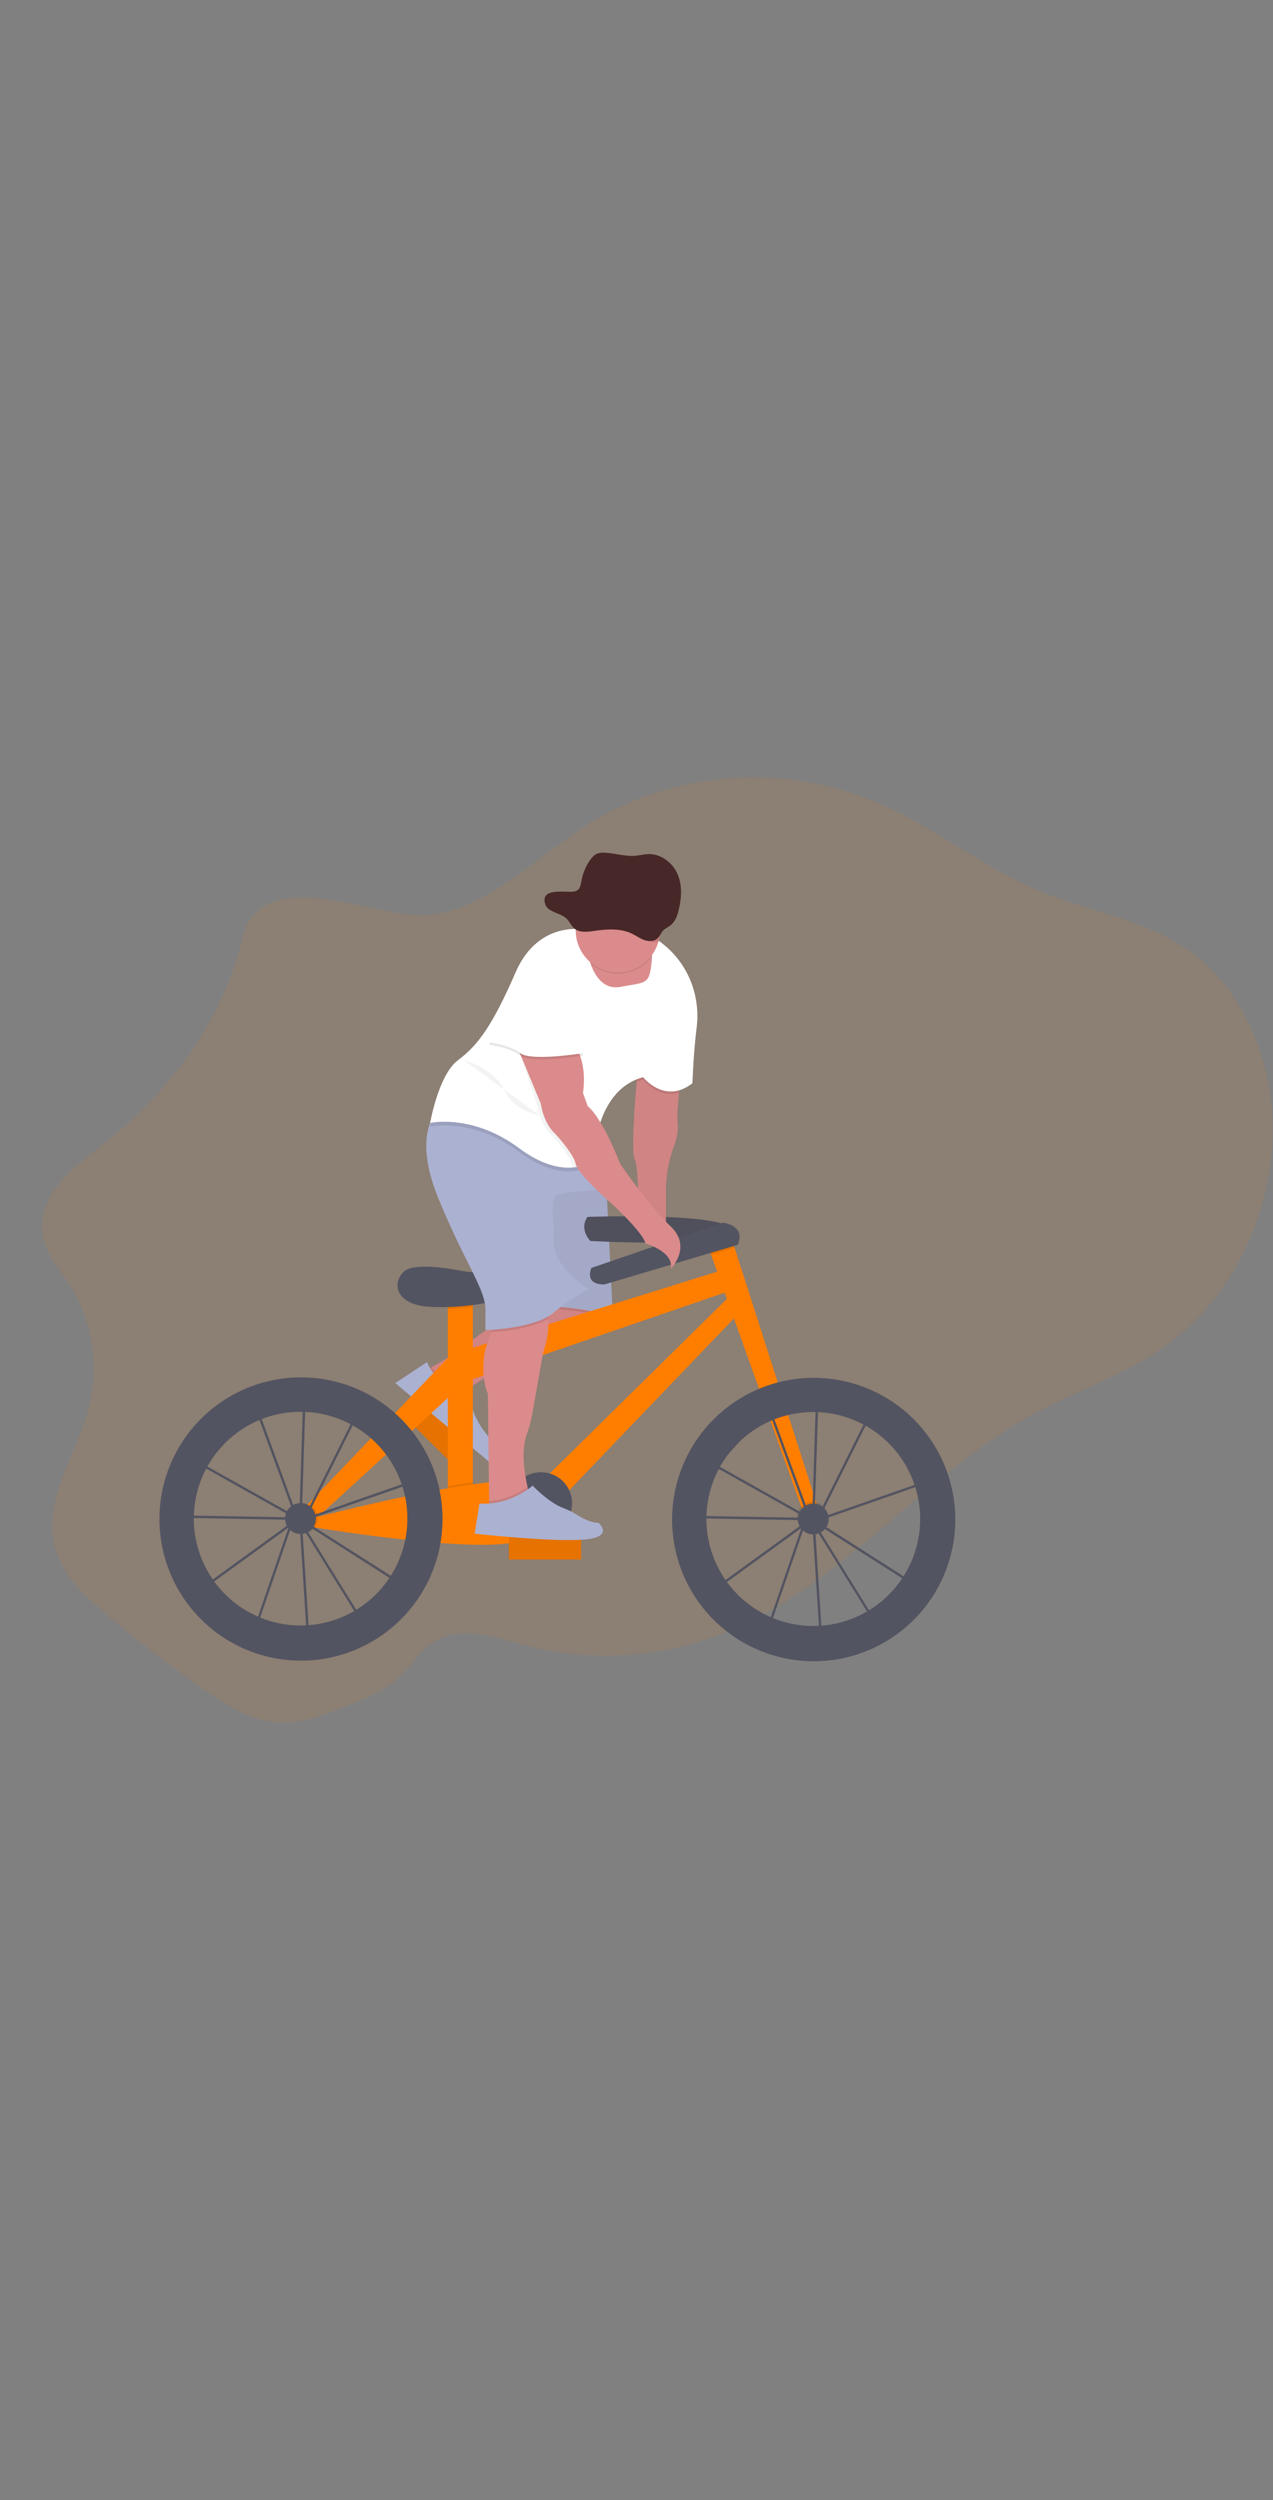 <svg xmlns="http://www.w3.org/2000/svg" fill="none" viewBox="0 0 400 785"><rect x="0" y="0" width="400" height="785" fill="#808080" stroke="none"/><style>#rodaDireita,#rodaEsquerda{animation:rodas 2s infinite linear;transform-origin:center;transform-box:fill-box}</style><g id="bike 1"><g id="undraw Ride a bicycle 2yok 1"><g id="Group"><path id="Vector" fill="#FF7E00" d="M79.293 287.748C77.221 290.262 76.424 293.797 75.531 297.12C68.348 323.903 50.647 345.445 30.488 360.833C21.951 367.351 11.558 376.092 13.425 387.778C14.431 394.054 18.843 398.674 22.121 403.785C28.998 414.489 31.229 429.037 27.951 441.85C24.223 456.428 13.803 470.031 17.028 484.772C19.017 493.846 25.769 500.303 32.261 505.853C42.388 514.506 52.838 522.612 63.611 530.171C70.832 535.237 78.514 540.167 86.93 540.81C94.34 541.377 101.599 538.56 108.635 535.782C114.783 533.351 121.085 530.821 126.049 525.952C129.289 522.772 131.872 518.67 135.471 516.069C143.924 509.959 154.783 513.831 164.476 516.447C187.35 522.587 211.83 520.345 233.596 510.118C266.983 494.428 292.431 461.479 325.089 443.801C339.13 436.198 354.405 431.479 367.406 421.687C374.732 416.112 381.025 409.3 386.008 401.559C395.837 386.394 401.153 367.06 399.618 348.133C398.083 329.207 389.482 310.969 375.974 300.284C361.512 288.848 343.248 286.712 326.794 279.846C309.803 272.753 294.688 260.564 277.86 252.954C264.244 246.813 249.425 243.798 234.491 244.131C219.557 244.464 204.887 248.136 191.558 254.878C173.244 264.141 154.681 285.751 134.284 287.392C119.751 288.526 90.643 273.978 79.293 287.748Z" opacity=".1"/><path id="Vector 2" fill="#FF7E00" d="M146.314 453.673L130.168 437.74L125.122 442.853L141.268 458.786L146.314 453.673Z"/><path id="Vector 3" fill="#000" d="M146.314 453.673L130.168 437.74L125.122 442.853L141.268 458.786L146.314 453.673Z" opacity=".1"/><path id="Vector 4" fill="#DB8B8B" d="M134.019 430.114C134.019 430.114 143.391 425.169 147.013 421.986C149.194 420.078 151.538 418.367 154.019 416.87L165.777 409.714L190.352 407.823L191.486 411.982C191.486 411.982 193.376 418.031 174.473 423.324C155.569 428.617 146.117 436.935 146.117 436.935C146.117 436.935 134.019 441.078 134.019 430.114Z"/><path id="Vector 5" fill="#000" d="M147.119 436.114C146.45 436.625 146.117 436.92 146.117 436.92C146.117 436.92 134.019 441.078 134.019 430.114C134.019 430.114 134.605 429.804 135.531 429.286C136.467 430.81 137.778 432.069 139.339 432.942C140.9 433.815 142.658 434.273 144.446 434.273H145.728L147.119 436.114Z" opacity=".1"/><path id="Vector 6" fill="#000" d="M191.131 414.069C190.08 416.296 186.454 419.956 174.473 423.309C159.119 427.608 150 433.895 147.119 436.114C146.45 436.625 146.117 436.92 146.117 436.92C146.117 436.92 134.019 441.078 134.019 430.114C134.019 430.114 134.605 429.804 135.531 429.286C138.34 427.748 144.287 424.371 147.002 421.971C149.182 420.063 151.526 418.351 154.008 416.855L165.766 409.698L170.144 409.362L190.34 407.808L191.475 411.967C191.475 411.967 191.739 412.78 191.131 414.069Z" opacity=".05"/><path id="Vector 7" fill="#ABB1D1" d="M134.208 427.657L124.189 434.273L153.528 458.848C153.528 458.848 157.838 456.201 155.569 453.177C155.569 453.177 148.008 446.749 147.63 437.676L145.361 434.651H144.08C141.912 434.651 139.799 433.978 138.03 432.726C136.262 431.473 134.926 429.701 134.208 427.657Z"/><path id="Vector 8" fill="#000" d="M191.13 414.069C185.081 411.146 170.314 410.833 170.314 410.833L170.155 409.362L190.352 407.808L191.486 411.967C191.486 411.967 191.739 412.78 191.13 414.069Z" opacity=".1"/><path id="Vector 9" fill="#ABB1D1" d="M170.314 410.076C170.314 410.076 188.083 410.454 192.62 414.235L190.352 368.489H165.777L170.314 410.076Z"/><path id="Vector 10" fill="#000" d="M170.314 409.887C170.314 409.887 188.083 410.266 192.62 414.046L190.352 368.3H165.777L170.314 409.887Z" opacity=".05"/><path id="Vector 11" fill="#535461" d="M184.59 382.084C184.59 382.084 229.07 380.572 229.977 386.322C230.885 392.073 185.497 389.649 185.497 389.649C185.497 389.649 181.868 386.016 184.59 382.084Z"/><path id="Vector 12" fill="#000" d="M184.59 382.084C184.59 382.084 229.07 380.572 229.977 386.322C230.885 392.073 185.497 389.649 185.497 389.649C185.497 389.649 181.868 386.016 184.59 382.084Z" opacity=".05"/><path id="Vector 13" fill="#FF7E00" d="M148.582 405.082H140.715V473.468H148.582V405.082Z"/><path id="Vector 14" fill="#000" d="M148.582 405.078V410.345C145.966 410.685 143.289 410.901 140.715 410.984V405.078H148.582Z" opacity=".1"/><path id="Vector 15" fill="#535461" d="M147.992 399.411C146.888 399.326 145.791 399.178 144.703 398.969C140.439 398.152 129.686 396.439 126.794 399.347C123.164 402.976 124.374 409.332 134.057 410.239C143.739 411.146 160.382 408.727 163.713 405.093C163.713 405.078 157.69 400.156 147.992 399.411Z"/><path id="Vector 16" fill="#FF7E00" d="M146.465 423.842L229.074 398.122L231.796 404.477L147.07 433.524L146.465 423.842Z"/><path id="Vector 17" fill="#FF7E00" d="M170.976 464.39L230.586 405.687L233.913 410.526L177.025 469.834L170.976 464.39Z"/><path id="Vector 18" fill="#000" d="M247.1 444.428C245.211 444.916 243.369 445.571 241.596 446.383L237.981 436.284C239.878 435.458 241.831 434.766 243.826 434.216L247.1 444.428Z" opacity=".1"/><path id="Vector 19" fill="#FF7E00" d="M257.214 474.073L252.979 476.493L223.437 393.948L222.114 390.254L229.074 386.319L230.817 391.755L257.214 474.073Z"/><path id="Vector 20" fill="#000" d="M230.817 391.755L223.437 393.948L222.114 390.254L229.074 386.319L230.817 391.755Z" opacity=".1"/><path id="Vector 21" fill="#535461" d="M185.8 398.122L227.255 383.899C227.255 383.899 234.518 384.806 231.792 390.859L190.038 403.264C190.038 403.264 183.686 403.869 185.8 398.122Z"/><path id="Vector 22" fill="#000" d="M139.051 476.946C139.051 479.265 138.871 481.581 138.514 483.872C134.885 483.611 131.134 483.233 127.459 482.855C128.276 478.36 128.174 473.745 127.161 469.29C130.741 468.534 134.397 467.812 137.966 467.158C138.689 470.37 139.053 473.653 139.051 476.946Z" opacity=".1"/><path id="Vector 23" fill="#000" d="M148.582 465.422V473.464H140.715V466.659C143.437 466.186 146.083 465.766 148.582 465.422Z" opacity=".1"/><path id="Vector 24" fill="#FF7E00" d="M97.747 476.806C97.747 476.806 161.293 460.171 166.435 466.519C171.577 472.867 177.025 481.343 161.002 484.368C144.979 487.392 96.548 479.222 96.548 479.222L97.747 476.806Z"/><path id="Vector 25" fill="#000" d="M129.002 448.784L120.926 456.175C119.496 454.339 117.879 452.657 116.102 451.154L123.641 443.279C125.582 444.957 127.375 446.799 129.002 448.784Z" opacity=".1"/><path id="Vector 26" fill="#FF7E00" d="M95.63 473.468L143.134 423.842L144.65 435.339L98.049 478.005L95.63 473.468Z"/><path id="Vector 27" fill="#000" d="M95.025 481.638C97.7 481.638 99.868 479.47 99.868 476.795C99.868 474.12 97.7 471.952 95.025 471.952C92.35 471.952 90.182 474.12 90.182 476.795C90.182 479.47 92.35 481.638 95.025 481.638Z" opacity=".1"/><g id="rodaEsquerda"><path id="Vector 28" fill="#535461" d="M96.496 515.181L94.125 478.152L94.076 478.073L91.686 478.905L80.692 510.984L63.206 498.587L91.059 478.394L91.085 478.315L91.244 478.258L93.04 476.954L63.838 460.579L56.685 468.443L57.819 475.816L91.399 476.428V477.184L57.191 476.572L55.898 468.201L65.69 457.441L80.341 440.353L80.601 441.06L83.702 437.657L95.218 439.721V439.264L95.974 439.286V439.857L113.123 442.927L97.135 474.916L94.802 476.606V476.795V477.007L131.777 464.122L127.388 498.606L96.008 478.617L94.904 477.997L113.407 507.82L96.496 515.181ZM94.983 479.513L97.195 514.062L112.337 507.491L94.983 479.513ZM64.518 498.579L80.318 509.782L90.654 479.634L64.518 498.579ZM95.641 477.536L96.431 477.978L126.809 497.336L130.893 465.249L95.641 477.536ZM92.957 474.814L93.906 476.345L94.072 476.224L95.206 440.485L83.963 438.474L80.877 441.876L92.957 474.814ZM64.443 460.046L92.737 475.925L92.246 475.12L80.306 442.504L66.246 457.956L64.443 460.046ZM95.974 440.617L94.84 475.672L96.549 474.432L112.015 443.498L95.974 440.617Z"/><path id="Vector 29" fill="#535461" d="M137.966 467.15C136.45 460.413 133.38 454.124 129.002 448.784C127.377 446.799 125.585 444.957 123.645 443.279C116.187 436.84 106.802 433.059 96.963 432.531C87.124 432.002 77.388 434.755 69.283 440.358C61.178 445.961 55.163 454.096 52.182 463.488C49.2 472.879 49.421 482.994 52.81 492.246C56.199 501.498 62.564 509.362 70.906 514.606C79.249 519.849 89.095 522.174 98.902 521.216C108.708 520.258 117.919 516.071 125.088 509.312C132.258 502.553 136.98 493.605 138.514 483.872C138.871 481.581 139.051 479.265 139.051 476.946C139.054 473.651 138.69 470.365 137.966 467.15ZM94.416 510.383C87.523 510.376 80.799 508.246 75.16 504.282C69.52 500.319 65.237 494.715 62.895 488.232C60.552 481.75 60.263 474.703 62.066 468.05C63.87 461.397 67.678 455.461 72.975 451.049C78.271 446.637 84.797 443.963 91.666 443.391C98.536 442.819 105.415 444.376 111.368 447.851C117.32 451.326 122.059 456.551 124.938 462.814C127.817 469.077 128.698 476.074 127.46 482.855C126.042 490.584 121.959 497.571 115.921 502.601C109.884 507.631 102.274 510.384 94.416 510.383Z"/><path id="Vector 30" fill="#535461" d="M94.416 481.638C97.091 481.638 99.259 479.47 99.259 476.795C99.259 474.12 97.091 471.952 94.416 471.952C91.741 471.952 89.573 474.12 89.573 476.795C89.573 479.47 91.741 481.638 94.416 481.638Z"/></g><path id="Vector 31" fill="#000" d="M255.248 481.184C257.922 481.184 260.091 479.016 260.091 476.341C260.091 473.666 257.922 471.498 255.248 471.498C252.573 471.498 250.405 473.666 250.405 476.341C250.405 479.016 252.573 481.184 255.248 481.184Z" opacity=".1"/><g id="rodaDireita"><path id="Vector 32" fill="#535461" d="M257.626 515.332L255.259 478.319L255.21 478.239L252.821 479.071L241.822 511.135L224.337 498.734L252.197 478.542L252.223 478.462L252.382 478.405L254.178 477.101L224.976 460.727L217.819 468.591L218.953 475.963L252.526 476.56V477.317L218.318 476.704L217.032 468.345L226.821 457.589L241.459 440.511L241.72 441.218L244.821 437.816L256.367 439.884V439.426L257.123 439.449V440.02L274.272 443.09L258.269 475.094L255.936 476.784V476.973V477.184L292.915 464.3L288.526 498.784L257.146 478.795L256.042 478.175L274.545 508.001L257.626 515.332ZM256.114 479.664L258.325 514.213L273.467 507.642L256.114 479.664ZM225.652 498.734L241.452 509.937L251.788 479.789L225.652 498.734ZM256.775 477.691L257.565 478.133L287.943 497.491L292.027 465.404L256.775 477.691ZM254.091 474.969L255.04 476.5L255.206 476.379L256.34 440.64L245.097 438.621L242.011 442.024L254.091 474.969ZM225.588 460.205L253.883 476.084L253.391 475.279L241.452 442.663L227.388 458.118L225.588 460.205ZM257.108 440.776L255.974 475.819L257.683 474.579L273.149 443.646L257.108 440.776Z"/><path id="Vector 33" fill="#535461" d="M255.701 432.617C251.689 432.613 247.694 433.152 243.826 434.22C241.831 434.77 239.878 435.461 237.981 436.288C227.875 440.669 219.753 448.643 215.186 458.666C210.619 468.689 209.932 480.05 213.257 490.55C216.582 501.051 223.684 509.945 233.188 515.513C242.692 521.08 253.923 522.925 264.709 520.69C275.494 518.455 285.068 512.299 291.577 503.414C298.086 494.528 301.069 483.544 299.948 472.587C298.827 461.63 293.681 451.477 285.508 444.094C277.334 436.711 266.712 432.622 255.698 432.617H255.701ZM255.55 510.534C247.882 510.531 240.447 507.905 234.477 503.092C228.508 498.28 224.365 491.57 222.735 484.078C221.106 476.585 222.089 468.761 225.52 461.904C228.952 455.047 234.625 449.57 241.599 446.383C243.373 445.571 245.215 444.917 247.104 444.428C251.721 443.23 256.54 443.028 261.242 443.837C265.943 444.646 270.417 446.447 274.368 449.12C278.319 451.794 281.655 455.278 284.154 459.34C286.654 463.403 288.259 467.951 288.864 472.683C289.469 477.415 289.059 482.221 287.662 486.782C286.265 491.343 283.912 495.554 280.761 499.134C277.61 502.716 273.732 505.584 269.385 507.55C265.039 509.515 260.324 510.533 255.554 510.534H255.55Z"/><path id="Vector 34" fill="#535461" d="M255.55 481.789C258.225 481.789 260.393 479.621 260.393 476.946C260.393 474.271 258.225 472.103 255.55 472.103C252.875 472.103 250.707 474.271 250.707 476.946C250.707 479.621 252.875 481.789 255.55 481.789Z"/></g><path id="Vector 35" fill="#000" d="M169.46 481.638C174.807 481.638 179.142 477.303 179.142 471.956C179.142 466.608 174.807 462.273 169.46 462.273C164.112 462.273 159.777 466.608 159.777 471.956C159.777 477.303 164.112 481.638 169.46 481.638Z" opacity=".1"/><path id="Vector 36" fill="#535461" d="M170.068 481.638C175.416 481.638 179.751 477.303 179.751 471.956C179.751 466.608 175.416 462.273 170.068 462.273C164.721 462.273 160.386 466.608 160.386 471.956C160.386 477.303 164.721 481.638 170.068 481.638Z"/><path id="Vector 37" fill="#FF7E00" d="M167.483 471.228L167.48 471.23C166.343 472.081 166.111 473.692 166.961 474.829L174.646 485.105C175.496 486.242 177.107 486.475 178.244 485.624L178.247 485.622C179.384 484.772 179.616 483.161 178.766 482.024L171.081 471.747C170.231 470.61 168.62 470.378 167.483 471.228Z"/><path id="Vector 38" fill="#DB8B8B" d="M213.792 337.487L212.892 348.87C212.789 350.312 212.808 351.76 212.949 353.199C213.066 354.473 212.949 356.704 211.702 360.107C210.1 364.453 209.272 369.047 209.255 373.679V386.636L200.56 385.124C200.56 385.124 200.938 366.976 199.425 363.952C197.913 360.927 200.56 334.084 200.56 334.084L213.792 337.487Z"/><path id="Vector 39" fill="#000" d="M213.346 343.127L212.892 348.87C212.79 350.311 212.81 351.758 212.953 353.196C213.07 354.47 212.953 356.7 211.705 360.107C210.103 364.453 209.275 369.047 209.259 373.679V386.636L200.563 385.124C200.563 385.124 200.942 366.976 199.429 363.952C198.359 361.808 199.373 347.717 200.057 339.676C200.34 336.368 200.563 334.084 200.563 334.084L213.796 337.487L213.346 343.127Z" opacity=".05"/><path id="Vector 40" fill="#DB8B8B" d="M170.699 424.443L167.429 443.044C167.017 445.528 166.384 447.97 165.539 450.341C163.622 455.581 164.847 462.927 165.777 466.935C166.189 468.704 166.533 469.823 166.533 469.823L156.703 475.116L153.679 472.848V471.335L153.301 437.687C151.032 432.394 151.788 424.454 153.301 421.43C153.73 420.436 154.033 419.392 154.2 418.322C154.957 414.269 155.191 408.575 155.191 408.575C155.191 408.575 161.24 398.368 168.423 405.173C171.07 407.679 172.076 410.957 172.287 414.095C172.658 419.468 170.699 424.443 170.699 424.443Z"/><path id="Vector 41" fill="#000" d="M172.287 414.084C167.044 417.199 157.921 418.08 154.2 418.311C154.957 414.258 155.191 408.564 155.191 408.564C155.191 408.564 161.24 398.356 168.424 405.162C171.07 407.668 172.076 410.946 172.287 414.084Z" opacity=".1"/><path id="Vector 42" fill="#ABB1D1" d="M185.059 404.783C181.038 406.924 177.239 409.457 173.716 412.345C167.667 417.26 152.544 417.638 152.544 417.638V411.967C152.923 405.161 146.495 397.6 137.8 376.428C132.246 362.908 133.785 355.256 135.622 351.475C136.665 349.339 137.8 348.451 137.8 348.451L185.059 357.524L186.749 362.591L190.352 373.403C190.352 373.403 177.119 374.16 174.851 375.294C172.582 376.428 174.095 386.636 174.095 386.636C171.826 397.222 185.059 404.783 185.059 404.783Z"/><path id="Vector 43" fill="#000" d="M213.792 337.487L213.346 343.127C206.768 345.018 202.072 338.999 202.072 338.999C201.386 339.183 200.712 339.409 200.053 339.676C200.337 336.368 200.56 334.084 200.56 334.084L213.792 337.487Z" opacity=".1"/><path id="Vector 44" fill="#000" d="M186.749 362.591C186.571 364.356 186.571 365.464 186.571 365.464C186.571 365.464 177.875 372.647 163.13 361.683C148.386 350.719 135.153 353.744 135.153 353.744C135.153 353.744 135.308 352.867 135.622 351.475C136.665 349.339 137.8 348.451 137.8 348.451L185.059 357.524L186.749 362.591Z" opacity=".1"/><path id="Vector 45" fill="#fff" d="M218.888 322.723C217.902 330.417 217.573 340.114 217.573 340.114C208.877 346.92 202.072 338.224 202.072 338.224C193.86 340.428 190 347.615 188.181 353.887C187.208 357.28 186.666 360.782 186.571 364.311C186.571 364.311 184.272 366.201 180.038 366.579C176.034 366.916 170.295 365.872 163.13 360.53C148.386 349.566 135.153 352.591 135.153 352.591C135.153 352.591 137.8 337.468 143.849 332.931C149.898 328.394 154.435 322.723 161.996 305.332C169.558 287.94 185.059 292.099 185.059 292.099C185.059 292.099 185.815 288.697 199.803 292.099C203.211 292.992 206.364 294.663 209.017 296.98C216.499 303.271 220.129 313.029 218.888 322.723Z"/><path id="Vector 46" fill="#DB8B8B" d="M204.858 300.625C204.839 301.128 204.798 301.687 204.73 302.311C203.974 309.116 203.217 308.36 194.9 309.872C189.728 310.814 187.04 306.492 185.747 303.09C185.279 301.857 184.926 300.584 184.692 299.286L202.839 296.262C202.839 296.262 205.013 295.653 204.858 300.625Z"/><path id="Vector 47" fill="#000" d="M188.181 353.906C187.208 357.299 186.666 360.801 186.571 364.33C186.571 364.33 184.272 366.22 180.038 366.598C179.918 366.357 179.827 366.104 179.766 365.842C179.009 362.439 173.338 356.39 173.338 356.39C169.558 352.988 168.801 346.938 168.801 346.938L162.563 328.602L160.484 326.901C160.484 326.901 169.18 320.095 176.741 325.766C184.302 331.438 182.034 343.536 182.034 343.536L183.546 347.695C185.115 349.018 186.711 351.351 188.181 353.906Z" opacity=".05"/><path id="Vector 48" fill="#DB8B8B" d="M161.618 326.523L169.936 346.561C169.936 346.561 170.692 352.61 174.473 356.012C174.473 356.012 180.144 362.061 180.9 365.464C181.656 368.867 192.242 377.94 192.242 377.94C192.242 377.94 202.072 387.014 202.828 390.417C202.828 390.417 211.902 393.063 210.767 398.356C210.767 398.356 217.573 391.551 210.767 385.124C203.962 378.697 194.888 365.464 194.888 365.464C194.888 365.464 189.595 351.475 184.681 347.317L183.168 343.158C183.168 343.158 185.437 331.06 177.875 325.388C170.314 319.717 161.618 326.523 161.618 326.523Z"/><path id="Vector 49" fill="#000" d="M166.533 469.812L156.703 475.105L153.679 472.837V471.324C157.075 471.083 160.375 470.087 163.338 468.409C164.246 467.895 165.1 467.389 165.785 466.942C166.182 468.693 166.533 469.812 166.533 469.812Z" opacity=".1"/><path id="Vector 50" fill="#000" d="M177.875 310.644L183.168 331.438C183.168 331.438 166.911 334.084 163.509 331.438C160.106 328.791 153.679 328.035 153.679 328.035C153.679 328.035 160.484 308.375 164.265 306.107C168.045 303.838 177.875 310.644 177.875 310.644Z" opacity=".1"/><path id="Vector 51" fill="#fff" d="M177.875 309.888L183.168 330.681C183.168 330.681 166.911 333.328 163.509 330.681C160.106 328.035 153.679 327.279 153.679 327.279C153.679 327.279 160.484 307.619 164.265 305.351C168.045 303.082 177.875 309.888 177.875 309.888Z"/><path id="Vector 52" fill="#000" d="M204.858 300.247C203.799 301.708 202.453 302.938 200.901 303.86C199.349 304.782 197.625 305.376 195.835 305.607C194.045 305.838 192.226 305.7 190.492 305.202C188.757 304.704 187.142 303.857 185.747 302.712C185.279 301.479 184.926 300.206 184.692 298.908L202.839 295.884C202.839 295.884 205.013 295.275 204.858 300.247Z" opacity=".1"/><path id="Vector 53" fill="#DB8B8B" d="M207.365 292.118C207.365 295.628 205.971 298.993 203.489 301.475C201.008 303.957 197.642 305.351 194.132 305.351C190.623 305.351 187.257 303.957 184.776 301.475C182.294 298.993 180.9 295.628 180.9 292.118C180.9 291.899 180.9 291.68 180.9 291.46C180.987 287.951 182.465 284.62 185.008 282.2C187.551 279.78 190.952 278.469 194.461 278.557C197.971 278.644 201.302 280.122 203.722 282.665C206.142 285.208 207.452 288.608 207.365 292.118Z"/><path id="Vector 54" fill="#000" d="M207.365 292.118C207.366 293.338 207.198 294.551 206.866 295.725C205.843 295.948 204.776 295.85 203.811 295.445C202.397 294.889 201.183 293.933 199.826 293.245C196.004 291.309 191.456 291.691 187.221 292.33C185.119 292.647 182.733 292.942 181.081 291.604C181.025 291.559 180.97 291.511 180.919 291.46C181.006 287.951 182.484 284.62 185.027 282.2C187.57 279.78 190.971 278.469 194.48 278.557C197.99 278.644 201.321 280.122 203.741 282.665C206.161 285.208 207.471 288.608 207.384 292.118H207.365Z" opacity=".1"/><path id="Vector 55" fill="#472727" d="M171.327 283.933C172.132 286.458 176 286.538 177.985 288.398C179.017 289.366 179.497 290.795 180.631 291.657C182.208 292.859 184.484 292.594 186.492 292.307C190.533 291.732 194.873 291.388 198.518 293.131C199.811 293.748 200.972 294.61 202.321 295.112C203.671 295.615 205.346 295.676 206.442 294.784C207.32 294.069 207.641 292.893 208.435 292.107C209.051 291.487 209.909 291.139 210.613 290.594C212.155 289.43 212.821 287.532 213.259 285.717C214.166 281.982 214.427 277.956 212.881 274.413C211.335 270.87 207.614 267.986 203.554 268.171C202.31 268.228 201.097 268.549 199.856 268.685C196.624 269.014 193.429 267.929 190.185 267.744C189.244 267.629 188.29 267.76 187.414 268.122C186.754 268.489 186.184 268.999 185.747 269.615C184.262 271.561 183.245 273.822 182.775 276.224C182.397 278.035 182.378 279.676 180.159 279.956C177.637 280.288 169.622 278.591 171.327 283.933Z"/><path id="Vector 56" fill="#000" d="M145.55 332.761C145.55 332.761 155.38 335.407 158.405 342.213C161.429 349.018 169.611 350.262 169.611 350.262" opacity=".05"/><path id="Vector 57" fill="#FF7E00" d="M182.601 482.477H159.917V489.661H182.601V482.477Z"/><path id="Vector 58" fill="#000" d="M182.601 482.477H159.917V489.661H182.601V482.477Z" opacity=".1"/><path id="Vector 59" fill="#ABB1D1" d="M163.323 469.146C165.354 468.012 167.134 466.878 167.289 466.409C167.289 466.409 172.412 471.816 176.975 473.494C178.51 474.061 179.979 474.791 181.357 475.672C183.165 476.806 185.743 478.141 188.083 478.141C188.083 478.141 193.376 482.678 183.168 483.434C172.96 484.19 149.142 481.543 149.142 481.543L150.654 472.092C155.073 472.351 159.472 471.328 163.323 469.146Z"/></g></g></g></svg>